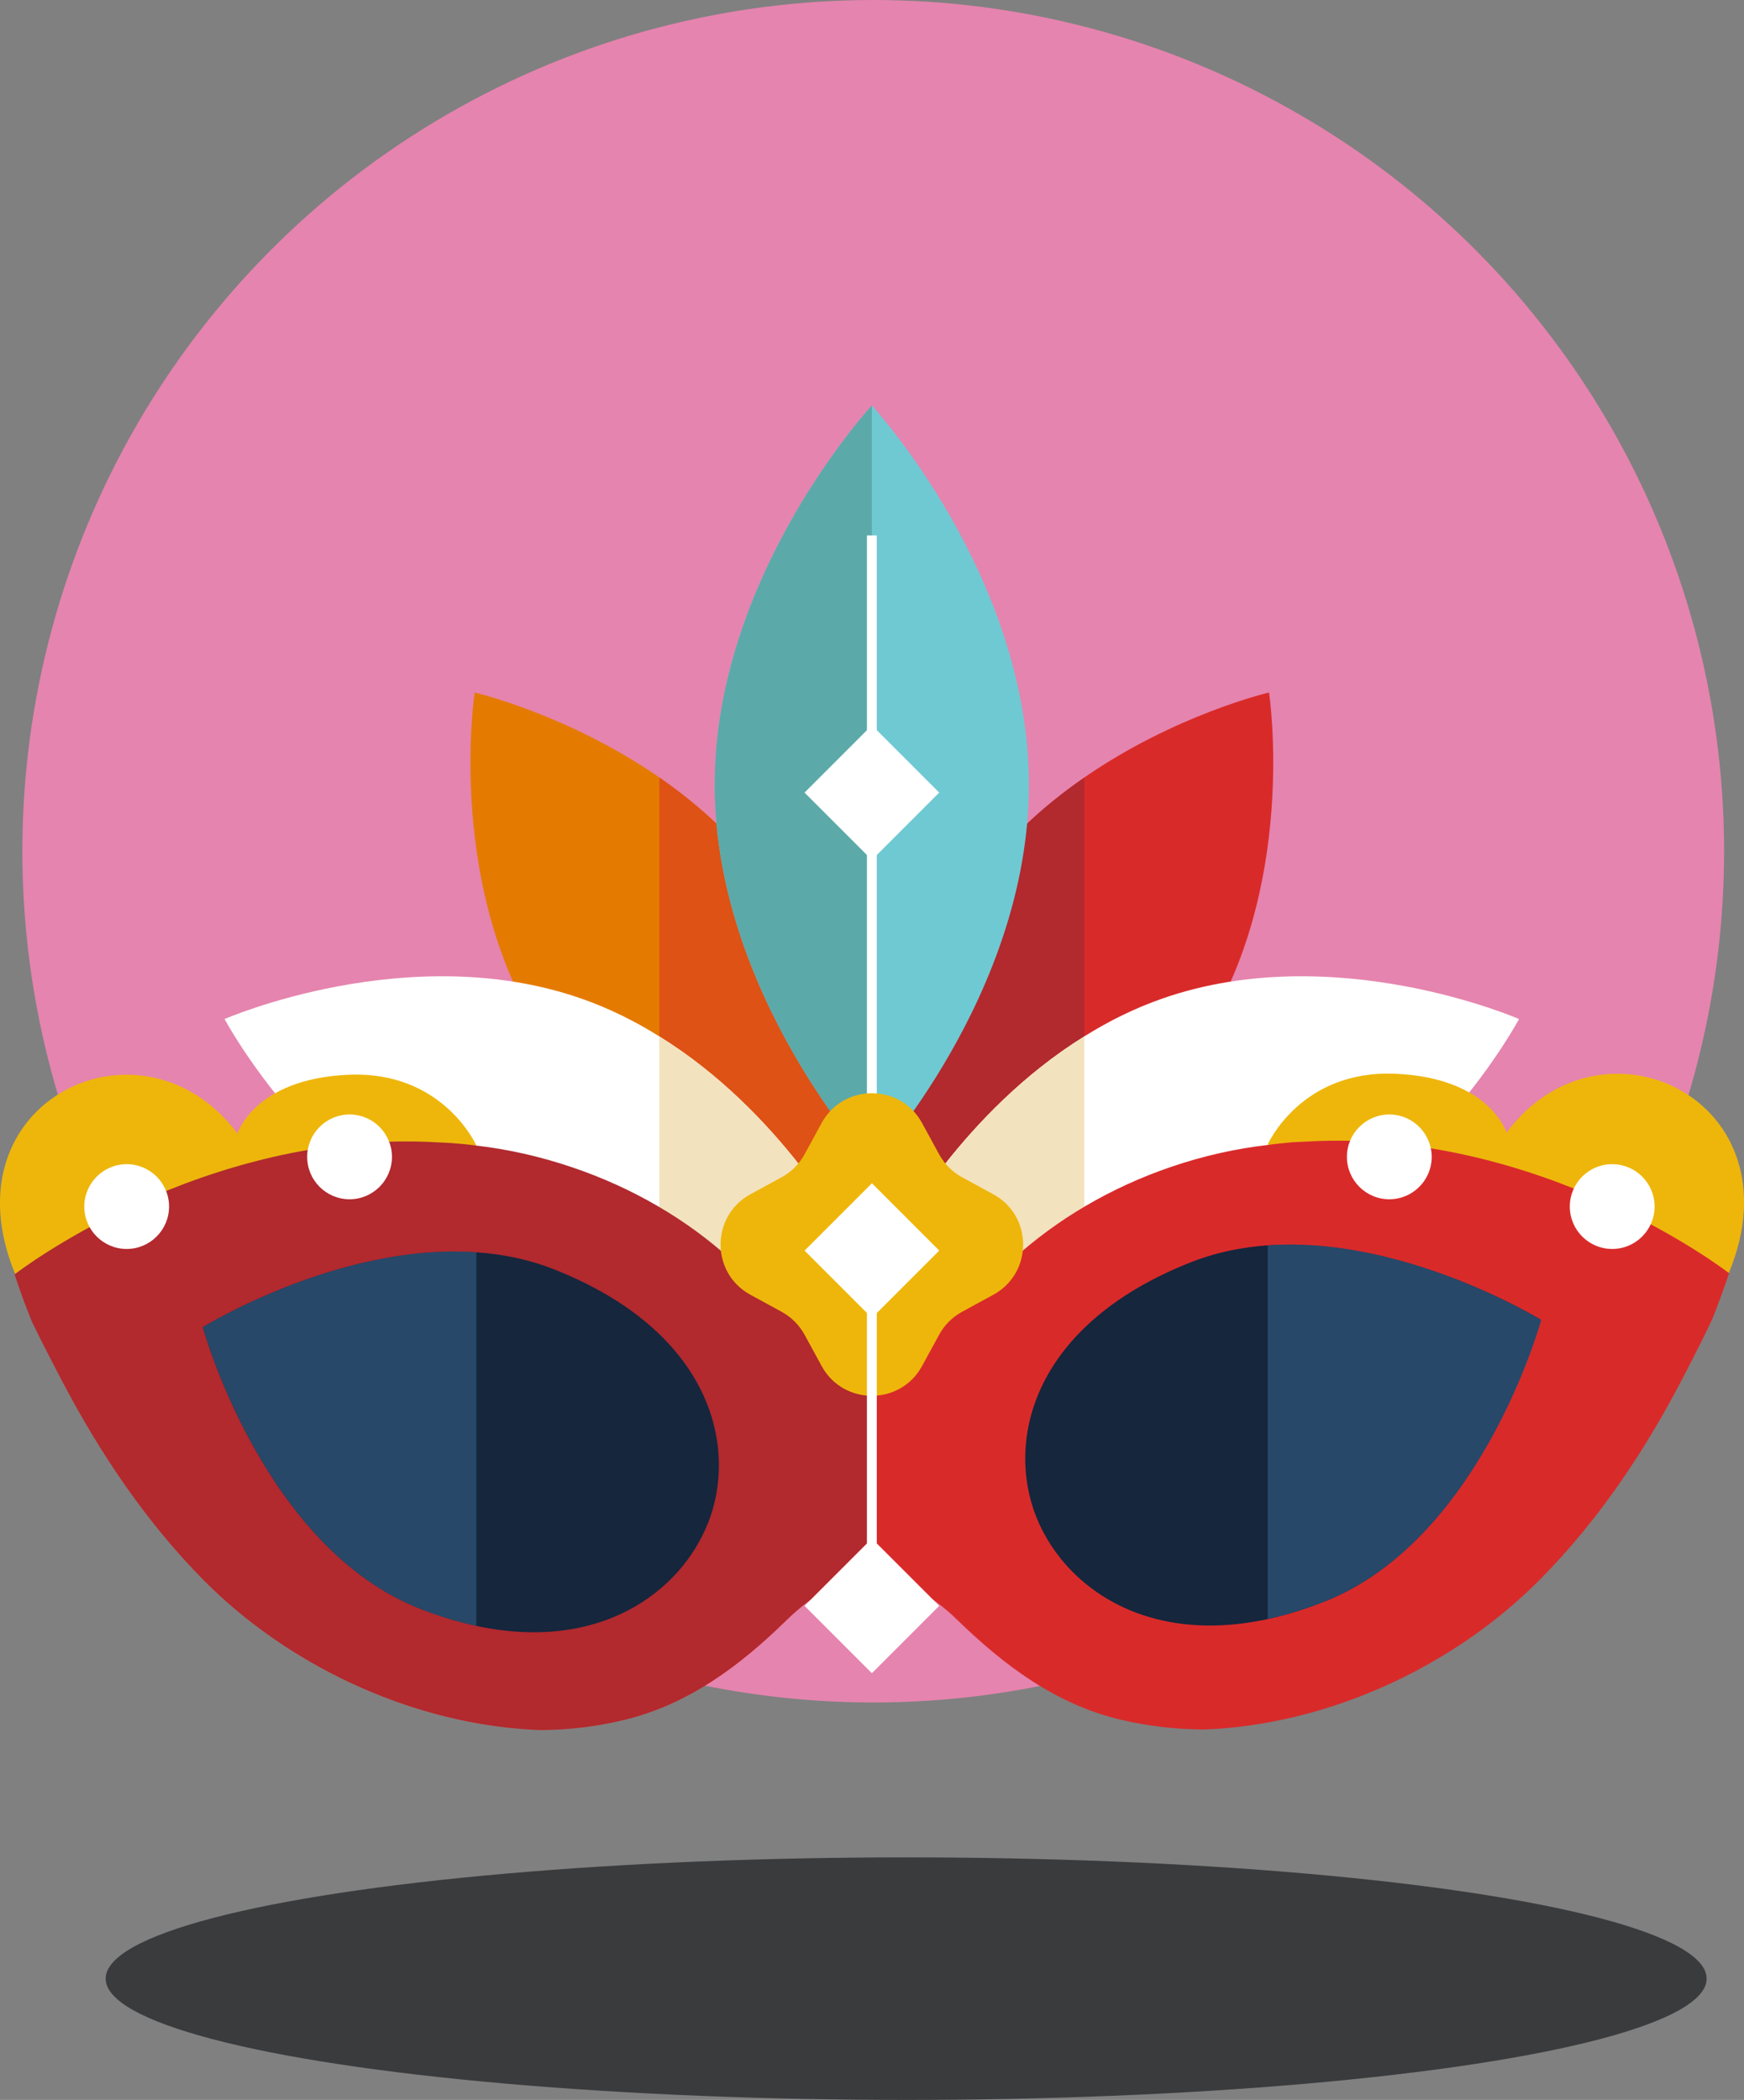 <?xml version="1.0" encoding="UTF-8"?>
<svg id="Layer_2" data-name="Layer 2" xmlns="http://www.w3.org/2000/svg" viewBox="0 0 176.91 212.99">
  <rect x="0" y="0" width="176.91" height="212.99" fill="#808080" stroke="none"/>
  <defs>
    <style>
      .cls-1 {
        fill: #f3e2be;
      }

      .cls-2 {
        opacity: .2;
      }

      .cls-2, .cls-3 {
        fill: #15263d;
      }

      .cls-4 {
        fill: #e584ae;
      }

      .cls-5 {
        fill: none;
        stroke: #fff;
        stroke-miterlimit: 10;
      }

      .cls-6, .cls-7 {
        fill: #d92a2a;
      }

      .cls-8 {
        fill: #eeb60b;
      }

      .cls-9 {
        fill: #fff;
      }

      .cls-10 {
        fill: #6fc9d2;
      }

      .cls-11 {
        fill: #3a3b3d;
      }

      .cls-12 {
        fill: #3a6b97;
      }

      .cls-12, .cls-7 {
        opacity: .5;
      }

      .cls-13 {
        fill: #e57a00;
      }

      .cls-14 {
        fill: #5ca9a9;
      }
    </style>
  </defs>
  <g id="OBJECTS">
    <g>
      <ellipse class="cls-4" cx="88.58" cy="86.34" rx="86.31" ry="86.34"/>
      <ellipse class="cls-11" cx="91.92" cy="200.69" rx="81.2" ry="12.3"/>
      <g>
        <g>
          <g>
            <path class="cls-13" d="M85.62,125.61s-9.48-2.21-18.74-8.61c-4.15-2.87-8.26-6.58-11.46-11.31-10.35-15.29-7.27-35.45-7.27-35.45,0,0,9.46,2.21,18.73,8.61,4.15,2.87,8.26,6.58,11.47,11.32,10.35,15.29,7.27,35.44,7.27,35.44Z"/>
            <path class="cls-7" d="M78.35,90.17c10.35,15.29,7.27,35.44,7.27,35.44,0,0-9.48-2.21-18.74-8.61v-38.15c4.15,2.87,8.26,6.58,11.47,11.32Z"/>
            <path class="cls-9" d="M85.93,125.32s-8.33,3.64-19.05,4.25c-5.34.31-11.28-.13-17.08-2.15-17.43-6.06-27.02-24.06-27.02-24.06,0,0,18.68-8.16,36.12-2.1,2.88,1,5.54,2.33,7.98,3.86,12.36,7.65,19.05,20.2,19.05,20.2Z"/>
            <path class="cls-1" d="M85.93,125.32s-8.33,3.64-19.05,4.25v-24.45c12.36,7.65,19.05,20.2,19.05,20.2Z"/>
          </g>
          <g>
            <path class="cls-6" d="M121.46,105.69c-3.2,4.74-7.32,8.45-11.47,11.32-9.27,6.39-18.73,8.6-18.73,8.6,0,0-3.08-20.15,7.26-35.44,3.2-4.74,7.32-8.45,11.47-11.31,9.27-6.41,18.74-8.62,18.74-8.62,0,0,3.07,20.16-7.27,35.45Z"/>
            <path class="cls-2" d="M109.99,78.86v38.15c-9.27,6.39-18.73,8.6-18.73,8.6,0,0-3.08-20.15,7.26-35.44,3.2-4.74,7.32-8.45,11.47-11.31Z"/>
            <path class="cls-9" d="M154.09,103.36s-9.58,18-27.02,24.06c-5.8,2.02-11.74,2.46-17.08,2.15-10.73-.62-19.04-4.25-19.04-4.25,0,0,6.69-12.54,19.04-20.2,2.44-1.53,5.1-2.86,7.98-3.86,17.44-6.06,36.12,2.1,36.12,2.1Z"/>
            <path class="cls-1" d="M109.99,105.12v24.45c-10.73-.62-19.04-4.25-19.04-4.25,0,0,6.69-12.54,19.04-20.2Z"/>
          </g>
        </g>
        <g>
          <path class="cls-10" d="M104.37,79.6c0,21.25-15.93,38.48-15.93,38.48,0,0-15.94-17.23-15.94-38.48s15.94-38.47,15.94-38.47c0,0,15.93,17.22,15.93,38.47Z"/>
          <path class="cls-14" d="M88.44,41.13v76.95s-15.94-17.23-15.94-38.48,15.94-38.47,15.94-38.47Z"/>
          <rect class="cls-9" x="83.61" y="75.56" width="9.66" height="9.66" transform="translate(82.75 -38.99) rotate(45)"/>
          <line class="cls-5" x1="88.44" y1="54.31" x2="88.44" y2="114.92"/>
        </g>
        <g>
          <path class="cls-8" d="M1.53,129.2c-7.23-17.56,12.92-27.15,22.56-14.22,0,0,1.67-5.55,11.26-5.97,9.6-.42,12.96,7.16,12.96,7.16l-35.48,15.68-11.29-2.66Z"/>
          <path class="cls-8" d="M175.38,129.1c7.23-17.56-12.92-27.15-22.56-14.22,0,0-1.67-5.55-11.26-5.97-9.6-.42-12.96,7.16-12.96,7.16l35.48,15.68,11.29-2.66Z"/>
          <path class="cls-6" d="M175.39,129.15c-.51,1.54-1.08,3.1-1.71,4.67-1.3,2.77-2.9,5.78-3.1,6.18-3.83,7.33-8.51,14.31-14.36,20.2-8.37,8.46-20.28,14.15-32.17,15.11-.68.05-1.36.1-2.06.11-2.75-.02-5.53-.34-8.3-.99-6.59-1.56-11.84-5.51-16.61-10.15-.63-.62-1.32-1.21-2.06-1.76,0-.01-.01-.01-.01-.01-1.94-1.44-4.19-2.51-6.55-2.63h-.02c-2.35.14-4.62,1.2-6.54,2.63h-.01c-.74.57-1.42,1.16-2.06,1.78-4.75,4.66-10.01,8.61-16.58,10.18-2.77.66-5.53.99-8.31,1.01-.69-.01-1.38-.06-2.06-.11-11.88-.95-23.8-6.61-32.19-15.06-5.83-5.88-10.52-12.86-14.37-20.19-.19-.38-1.77-3.34-3.09-6.08-.65-1.59-1.22-3.18-1.74-4.75,0-.02.02-.05.04-.06,0-.01,19.06-14.79,42.97-13.35.43.01.87.04,1.32.07.83.06,1.65.13,2.49.25,3.2.37,6.44,1.09,9.69,2.19,6.26,2.11,11.71,5.36,16.06,9.3,0,0,.08.06.23.14.31.18.63.36.95.53.02.01.05.02.07.04,3.1,1.83,7.02,2.9,10.67,3.22.51.05,1.04.08,1.54.11.29,0,.57.01.85.01h.08c.31,0,.61,0,.93-.01.5-.02,1.03-.06,1.56-.11.41-.04.83-.08,1.25-.16,2.24-.28,4.54-.86,6.64-1.74.23-.08.47-.18.69-.29.28-.12.57-.26.84-.41.13-.06.26-.12.38-.19.3-.16.61-.32.91-.5h.01c.31-.17.62-.34.93-.51.16-.1.24-.16.24-.16,4.35-3.94,9.78-7.21,16.04-9.33,3.23-1.1,6.49-1.82,9.67-2.19.84-.12,1.68-.2,2.51-.28.43-.02.86-.05,1.29-.06,23.91-1.47,42.98,13.28,42.99,13.29.02.01.04.04.04.06Z"/>
          <path class="cls-2" d="M88.44,131.72v28.14c-2.35.14-4.62,1.2-6.54,2.63h-.01c-.74.57-1.42,1.16-2.06,1.78-4.75,4.66-10.01,8.61-16.58,10.18-2.77.66-5.53.99-8.31,1.01-.69-.01-1.38-.06-2.06-.11-11.88-.95-23.8-6.61-32.19-15.06-5.83-5.88-10.52-12.86-14.37-20.19-.19-.38-1.77-3.34-3.09-6.08-.65-1.59-1.22-3.18-1.74-4.75,0-.02.02-.05.04-.06,0-.01,19.06-14.79,42.97-13.35.43.01.87.04,1.32.07.83.06,1.65.13,2.49.25,3.2.37,6.44,1.09,9.69,2.19,6.26,2.11,11.71,5.36,16.06,9.3,0,0,.08.06.23.14.31.18.63.36.95.53.02.01.05.02.07.04,3.1,1.83,7.02,2.9,10.67,3.22.51.05,1.04.08,1.54.11.29,0,.57.01.85.01h.08Z"/>
          <g>
            <path class="cls-3" d="M71.8,154.51c-2.72,6.88-10.86,13.11-23.49,10.4-1.82-.39-3.74-.96-5.74-1.75-15.66-6.18-21.82-27.86-22-28.55h0s13.89-8.58,27.76-7.59c2.64.18,5.27.71,7.8,1.7,15.9,6.25,18.79,17.89,15.69,25.78Z"/>
            <path class="cls-3" d="M105.11,153.84c3.13,7.88,13.35,14.89,29.25,8.61,15.65-6.19,21.79-27.89,21.97-28.57h.01s-19.69-12.12-35.57-5.84c-15.89,6.28-18.77,17.91-15.66,25.8Z"/>
          </g>
          <path class="cls-12" d="M48.32,127.02v37.89c-1.82-.39-3.74-.96-5.74-1.75-15.66-6.18-21.82-27.86-22-28.55h0s13.89-8.58,27.76-7.59Z"/>
          <path class="cls-12" d="M128.6,126.31v37.89c1.82-.39,3.74-.96,5.74-1.75,15.66-6.18,21.82-27.86,22-28.55h0s-13.89-8.58-27.76-7.59Z"/>
          <path class="cls-8" d="M100.77,121.14l-3.19-1.74c-.97-.53-1.77-1.33-2.31-2.31l-1.74-3.19c-2.2-4.02-7.98-4.02-10.18,0l-1.74,3.19c-.53.97-1.33,1.77-2.31,2.31l-3.19,1.74c-4.02,2.2-4.02,7.98,0,10.18l3.19,1.74c.97.53,1.77,1.33,2.31,2.31l1.74,3.19c2.2,4.02,7.98,4.02,10.18,0l1.74-3.19c.53-.97,1.33-1.77,2.31-2.31l3.19-1.74c4.02-2.2,4.02-7.98,0-10.18Z"/>
        </g>
        <rect class="cls-9" x="83.61" y="122.01" width="9.66" height="9.66" transform="translate(115.6 -25.38) rotate(45)"/>
        <g>
          <rect class="cls-9" x="83.61" y="158.05" width="9.66" height="9.66" transform="translate(141.08 -14.83) rotate(45)"/>
          <line class="cls-5" x1="88.44" y1="162.88" x2="88.44" y2="126.84"/>
        </g>
        <g>
          <circle class="cls-9" cx="163.54" cy="122.38" r="4.3"/>
          <path class="cls-9" d="M145.23,117.34c0,2.38-1.93,4.3-4.3,4.3s-4.3-1.93-4.3-4.3,1.93-4.3,4.3-4.3,4.3,1.93,4.3,4.3Z"/>
        </g>
        <g>
          <path class="cls-9" d="M8.55,122.38c0,2.38,1.93,4.3,4.3,4.3s4.3-1.93,4.3-4.3-1.93-4.3-4.3-4.3-4.3,1.93-4.3,4.3Z"/>
          <path class="cls-9" d="M31.16,117.34c0,2.38,1.93,4.3,4.3,4.3s4.3-1.93,4.3-4.3-1.93-4.3-4.3-4.3-4.3,1.93-4.3,4.3Z"/>
        </g>
      </g>
    </g>
  </g>
</svg>